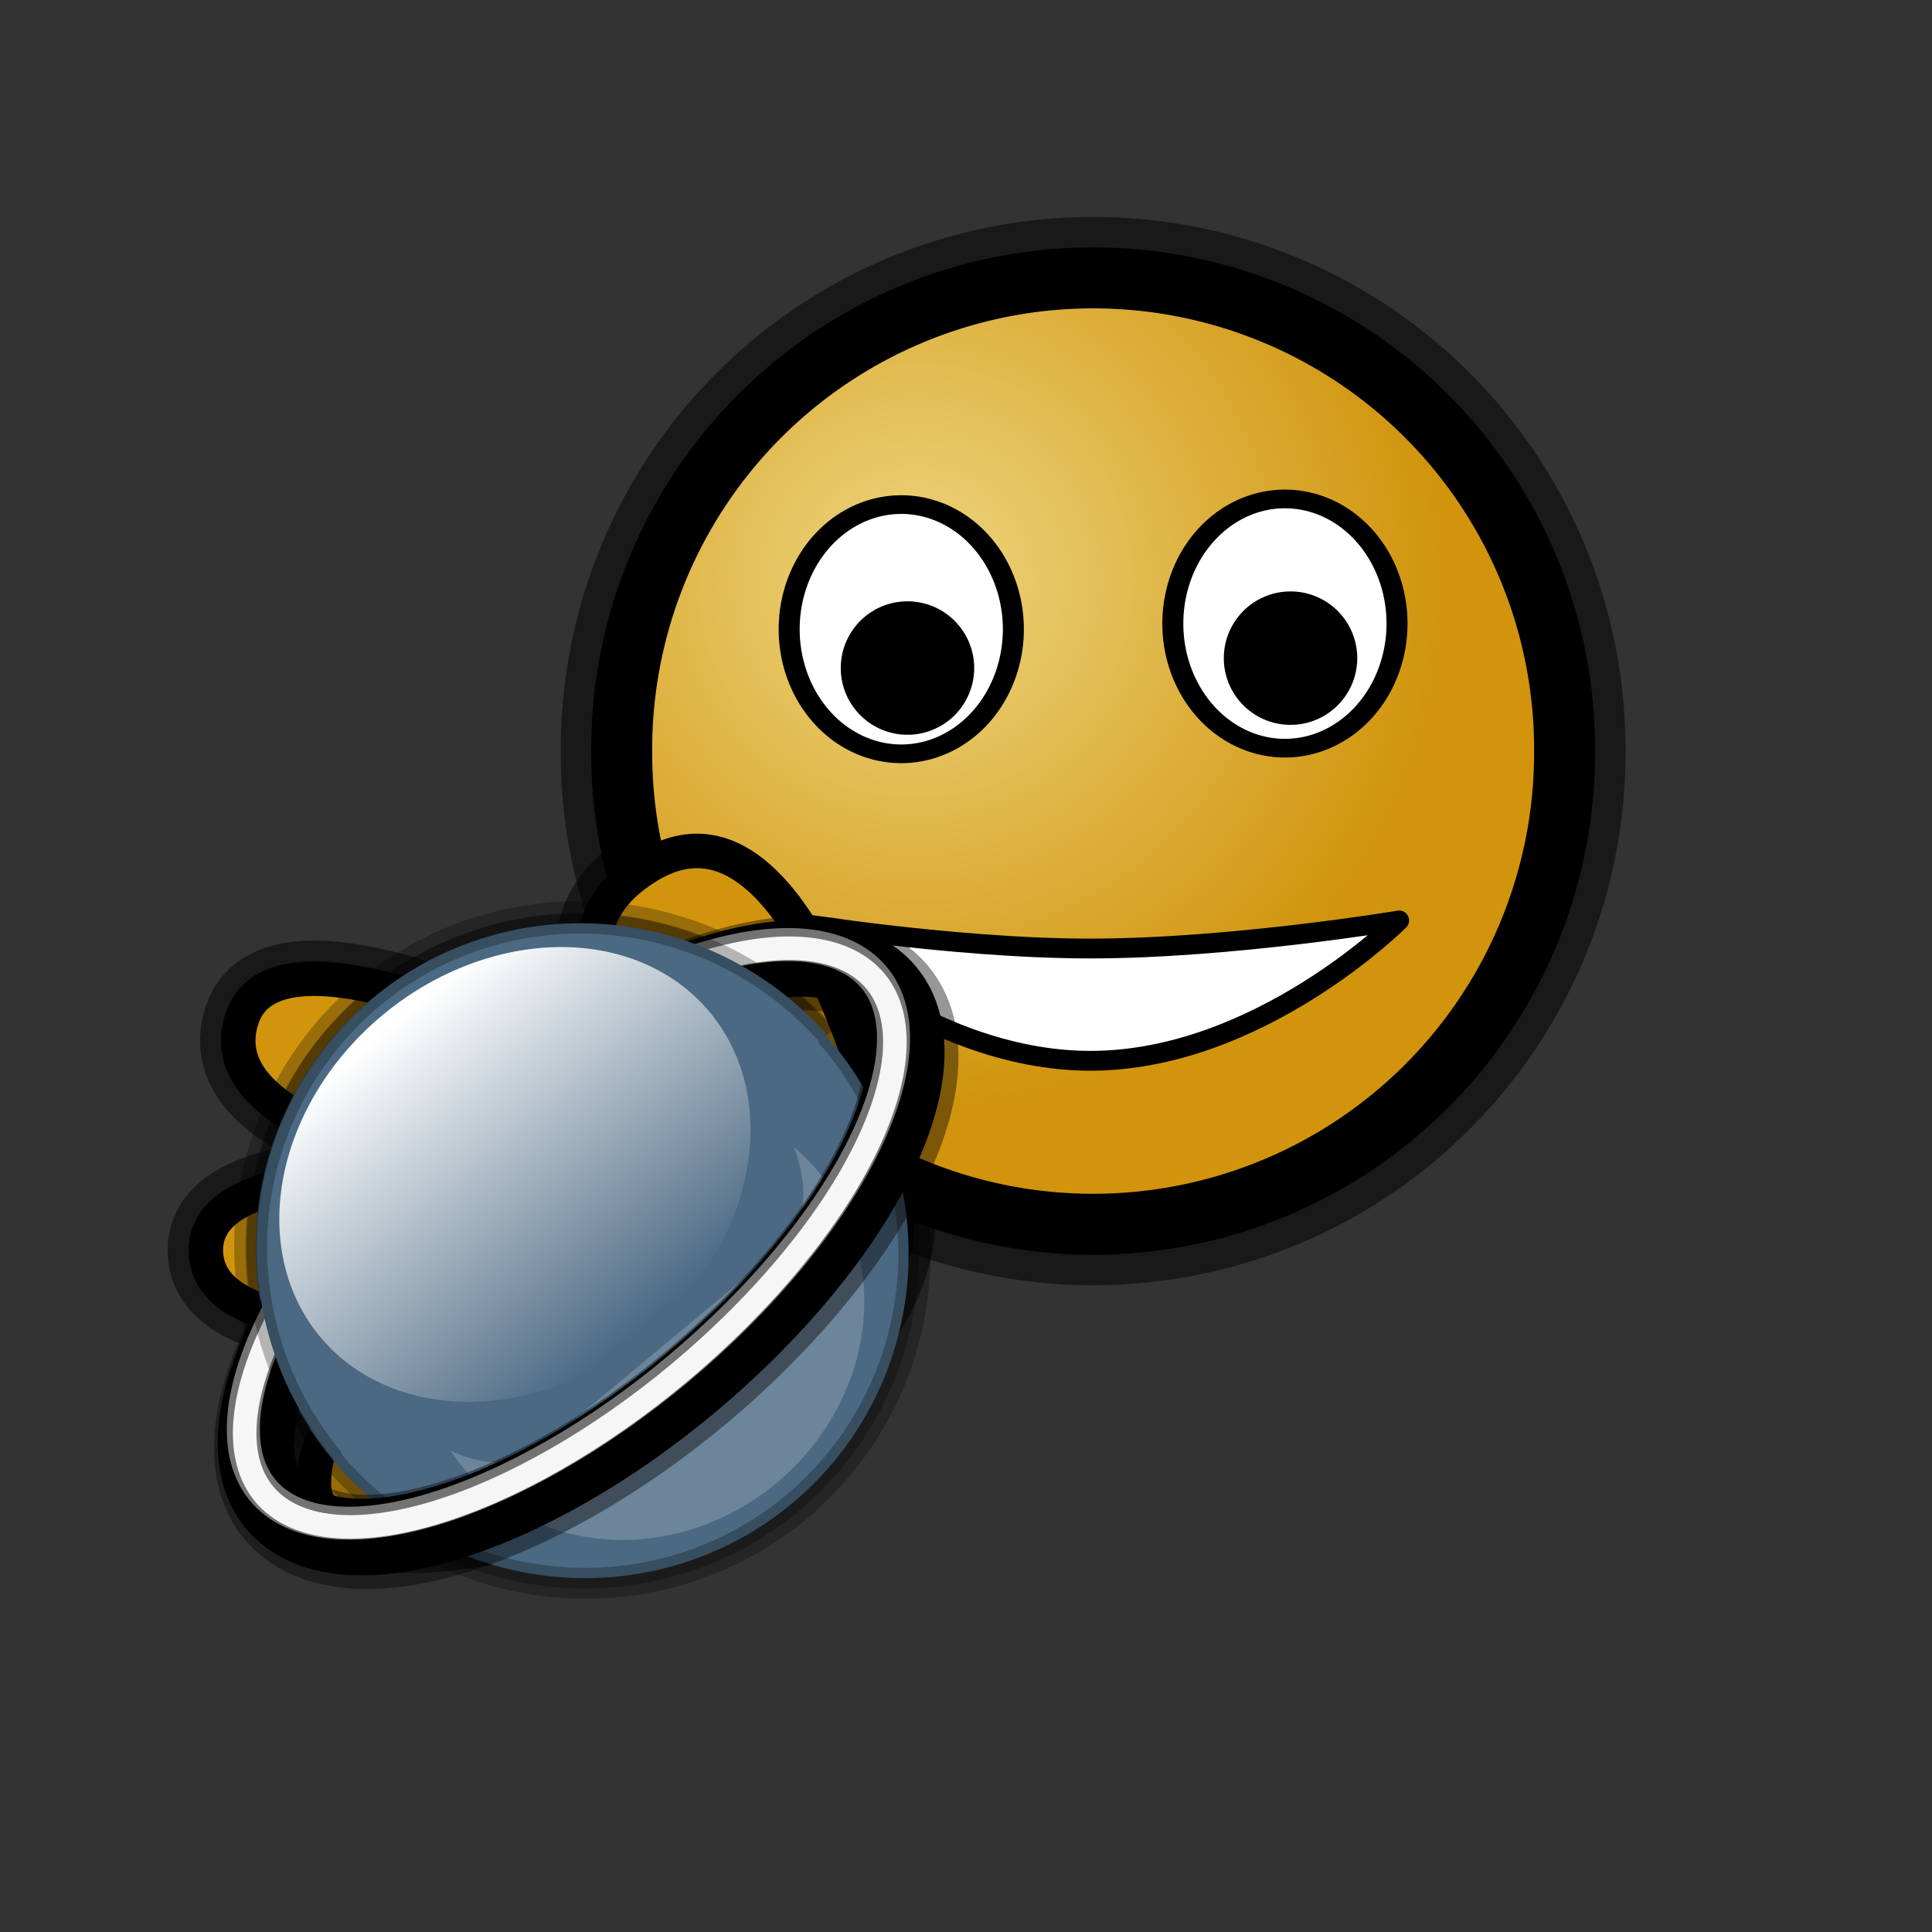 <?xml version="1.0" encoding="UTF-8" standalone="no"?>
<!-- Created with Inkscape (http://www.inkscape.org/) -->
<svg
   xmlns:dc="http://purl.org/dc/elements/1.1/"
   xmlns:cc="http://web.resource.org/cc/"
   xmlns:rdf="http://www.w3.org/1999/02/22-rdf-syntax-ns#"
   xmlns:svg="http://www.w3.org/2000/svg"
   xmlns="http://www.w3.org/2000/svg"
   xmlns:xlink="http://www.w3.org/1999/xlink"
   xmlns:sodipodi="http://inkscape.sourceforge.net/DTD/sodipodi-0.dtd"
   xmlns:inkscape="http://www.inkscape.org/namespaces/inkscape"
   sodipodi:docname="emblem-web.svg"
   sodipodi:docbase="/home/francois/Images/Rodent/Rodent/scalable/emblems"
   height="48pt"
   width="48pt"
   inkscape:version="0.41"
   sodipodi:version="0.32"
   id="svg1">
  <rect width="100%" height="100%" fill="#333333" stroke="none"/>
  <defs
     id="defs3">
    <linearGradient
       inkscape:collect="always"
       id="linearGradient5935">
      <stop
         style="stop-color:#ffffff;stop-opacity:1;"
         offset="0"
         id="stop5937" />
      <stop
         style="stop-color:#ffffff;stop-opacity:0;"
         offset="1"
         id="stop5939" />
    </linearGradient>
    <linearGradient
       y2="105.118"
       x2="52.082"
       y1="34.333"
       x1="52.082"
       gradientTransform="scale(1.455,0.687)"
       gradientUnits="userSpaceOnUse"
       id="linearGradient1347"
       xlink:href="#linearGradient5935"
       inkscape:collect="always" />
    <linearGradient
       id="linearGradient904">
      <stop
         id="stop905"
         offset="0"
         style="stop-color:#eed680;stop-opacity:1;" />
      <stop
         id="stop908"
         offset="0.5"
         style="stop-color:#dfb546;stop-opacity:1;" />
      <stop
         id="stop907"
         offset="1"
         style="stop-color:#d1940c;stop-opacity:1;" />
    </linearGradient>
    <linearGradient
       id="linearGradient845">
      <stop
         id="stop846"
         offset="0"
         style="stop-color:#4b6983;stop-opacity:1;" />
      <stop
         id="stop847"
         offset="0.779"
         style="stop-color:#9db8d2;stop-opacity:1;" />
      <stop
         id="stop965"
         offset="0.896"
         style="stop-color:#cedbe8;stop-opacity:1;" />
      <stop
         id="stop849"
         offset="1"
         style="stop-color:#ffffff;stop-opacity:1;" />
    </linearGradient>
    <linearGradient
       y2="0.01"
       x2="0.078"
       y1="0.569"
       x1="0.578"
       id="linearGradient859"
       xlink:href="#linearGradient850" />
    <linearGradient
       id="linearGradient850">
      <stop
         id="stop916"
         offset="0"
         style="stop-color:#fbffff;stop-opacity:0;" />
      <stop
         id="stop917"
         offset="1"
         style="stop-color:#ffffff;stop-opacity:1;" />
    </linearGradient>
    <linearGradient
       y2="-0.079"
       x2="-0.089"
       y1="0.67"
       x1="0.472"
       id="linearGradient836"
       xlink:href="#linearGradient850" />
    <linearGradient
       id="linearGradient826">
      <stop
         id="stop827"
         offset="0"
         style="stop-color:#aeadae;stop-opacity:1;" />
      <stop
         id="stop828"
         offset="1"
         style="stop-color:#fff;stop-opacity:1;" />
    </linearGradient>
    <linearGradient
       spreadMethod="reflect"
       y2="0.767"
       x2="0.692"
       y1="0.985"
       x1="0.907"
       id="linearGradient829"
       xlink:href="#linearGradient845" />
    <linearGradient
       spreadMethod="reflect"
       y2="0.516"
       x2="0.506"
       y1="0.9"
       x1="0.325"
       id="linearGradient839"
       xlink:href="#linearGradient833" />
    <linearGradient
       id="linearGradient833">
      <stop
         id="stop834"
         offset="0"
         style="stop-color:#a8a9a8;stop-opacity:1;" />
      <stop
         id="stop835"
         offset="1"
         style="stop-color:#fff;stop-opacity:1;" />
    </linearGradient>
    <linearGradient
       y2="0.381"
       x2="0.481"
       y1="0.99"
       x1="0.5"
       id="linearGradient832"
       xlink:href="#linearGradient833" />
    <linearGradient
       id="linearGradient853">
      <stop
         id="stop856"
         offset="0"
         style="stop-color:#c5d2c8;stop-opacity:1;" />
      <stop
         id="stop858"
         offset="0.468"
         style="stop-color:#a4bca3;stop-opacity:1;" />
      <stop
         id="stop857"
         offset="1"
         style="stop-color:#83a67f;stop-opacity:1;" />
    </linearGradient>
    <linearGradient
       id="linearGradient851">
      <stop
         id="stop852"
         offset="0"
         style="stop-color:#ff0000;stop-opacity:1;" />
      <stop
         id="stop855"
         offset="1"
         style="stop-color:#c70000;stop-opacity:1;" />
    </linearGradient>
    <linearGradient
       id="linearGradient566">
      <stop
         id="stop567"
         offset="0"
         style="stop-color:#ffff00;stop-opacity:1;" />
      <stop
         id="stop854"
         offset="0.438"
         style="stop-color:#ffd800;stop-opacity:1;" />
      <stop
         id="stop568"
         offset="1"
         style="stop-color:#ffb200;stop-opacity:1;" />
    </linearGradient>
    <linearGradient
       id="linearGradient860">
      <stop
         id="stop861"
         offset="0"
         style="stop-color:#ffffff;stop-opacity:1;" />
      <stop
         id="stop862"
         offset="0.25"
         style="stop-color:#ffea7d;stop-opacity:1;" />
      <stop
         id="stop863"
         offset="1"
         style="stop-color:#ffbf00;stop-opacity:1;" />
    </linearGradient>
    <linearGradient
       spreadMethod="reflect"
       y2="0.484"
       x2="0.962"
       y1="0.484"
       x1="0.488"
       id="linearGradient569"
       xlink:href="#linearGradient566" />
    <linearGradient
       spreadMethod="reflect"
       y2="0.578"
       x2="0.444"
       y1="0.047"
       x1="0.444"
       id="linearGradient589"
       xlink:href="#linearGradient566" />
    <linearGradient
       id="linearGradient849">
      <stop
         id="stop850"
         offset="0"
         style="stop-color:#ffc900;stop-opacity:1;" />
      <stop
         id="stop851"
         offset="1"
         style="stop-color:#5d5d5c;stop-opacity:1;" />
    </linearGradient>
    <linearGradient
       id="linearGradient843">
      <stop
         id="stop844"
         offset="0"
         style="stop-color:#ffffff;stop-opacity:1;" />
      <stop
         id="stop845"
         offset="1"
         style="stop-color:#5c5d5c;stop-opacity:1;" />
    </linearGradient>
    <linearGradient
       id="linearGradient838">
      <stop
         id="stop839"
         offset="0"
         style="stop-color:#ffd000;stop-opacity:1;" />
      <stop
         id="stop840"
         offset="1"
         style="stop-color:#5c5d5c;stop-opacity:1;" />
    </linearGradient>
    <linearGradient
       y2="0.05"
       x2="0.48"
       y1="0.351"
       x1="0.353"
       id="linearGradient841"
       xlink:href="#linearGradient838" />
    <linearGradient
       y2="0.725"
       x2="0.438"
       y1="0.158"
       x1="0.802"
       id="linearGradient842"
       xlink:href="#linearGradient843" />
    <linearGradient
       y2="0.243"
       x2="0.332"
       y1="0.505"
       x1="0.534"
       id="linearGradient847"
       xlink:href="#linearGradient849" />
    <radialGradient
       gradientUnits="userSpaceOnUse"
       fy="54.016"
       fx="52.174"
       r="81.121"
       cy="54.016"
       cx="52.658"
       id="radialGradient853"
       xlink:href="#linearGradient904" />
    <radialGradient
       gradientUnits="userSpaceOnUse"
       r="86.046"
       fy="52.421"
       fx="50.501"
       cy="52.421"
       cx="51.014"
       id="radialGradient1384"
       xlink:href="#linearGradient904"
       inkscape:collect="always" />
  </defs>
  <sodipodi:namedview
     inkscape:current-layer="svg1"
     inkscape:window-y="34"
     inkscape:window-x="174"
     gridspacingy="1mm"
     gridspacingx="1mm"
     snaptogrid="false"
     showgrid="true"
     inkscape:window-height="653"
     inkscape:window-width="752"
     inkscape:cy="30.000000"
     inkscape:cx="30.000000"
     inkscape:zoom="7.8666667"
     inkscape:pageshadow="2"
     inkscape:pageopacity="0.0"
     borderopacity="1.0"
     bordercolor="#666666"
     pagecolor="#ffffff"
     id="base" />
  <path
     sodipodi:nodetypes="ccccccccc"
     id="path1004"
     d="M 29.521,38.812 C 29.521,38.812 26.749,25.514 21.499,28.674 C 16.248,31.834 24.061,37.802 24.061,37.802 C 24.061,37.802 9.508,29.208 8.015,33.741 C 6.523,38.274 19.05,39.411 19.05,39.411 C 19.05,39.411 6.642,37.499 6.82,41.496 C 6.998,45.493 19.228,43.408 19.228,43.408 C 19.228,43.408 10.339,44.42 10.397,49.192 C 10.455,53.964 32.052,47.767 29.521,38.812 z "
     style="fill:#d1940c;fill-rule:evenodd;stroke:#000000;stroke-width:2.529;stroke-opacity:0.5" />
  <path
     transform="matrix(0.215,0,0,0.215,19.071,7.621)"
     d="M 152.362 80.276 A 72.638 72.638 0 1 1  7.087,80.276 A 72.638 72.638 0 1 1  152.362 80.276 z"
     sodipodi:ry="72.637794"
     sodipodi:rx="72.637794"
     sodipodi:cy="80.275589"
     sodipodi:cx="79.724411"
     id="path909"
     style="fill:url(#radialGradient1384);fill-rule:evenodd;stroke:#000000;stroke-width:18.784;stroke-opacity:0.5"
     sodipodi:type="arc" />
  <path
     transform="matrix(0.215,0,0,0.215,19.071,7.621)"
     d="M 152.362 80.276 A 72.638 72.638 0 1 1  7.087,80.276 A 72.638 72.638 0 1 1  152.362 80.276 z"
     sodipodi:ry="72.637794"
     sodipodi:rx="72.637794"
     sodipodi:cy="80.275589"
     sodipodi:cx="79.724411"
     id="path870"
     style="fill:url(#radialGradient853);fill-rule:evenodd;stroke:#000000;stroke-width:9.392"
     sodipodi:type="arc" />
  <path
     sodipodi:nodetypes="ccccc"
     id="path871"
     d="M 25.894,30.491 C 25.894,30.491 31.473,31.421 36.122,31.421 C 40.771,31.421 46.35,30.491 46.35,30.491 C 46.35,30.491 41.701,35.14 36.122,35.14 C 30.543,35.14 25.894,30.491 25.894,30.491 z "
     style="fill:#ffffff;fill-rule:evenodd;stroke:#000000;stroke-width:0.656;stroke-linejoin:round" />
  <path
     transform="matrix(0.262,0,0,0.233,24.926,5.667)"
     d="M 81.496 64.331 A 14.173 17.717 0 1 1  53.15,64.331 A 14.173 17.717 0 1 1  81.496 64.331 z"
     sodipodi:ry="17.716536"
     sodipodi:rx="14.173228"
     sodipodi:cy="64.330711"
     sodipodi:cx="67.322838"
     id="path872"
     style="fill:#ffffff;fill-rule:evenodd;stroke:#000000;stroke-width:2.655"
     sodipodi:type="arc" />
  <path
     transform="matrix(0.262,0,0,0.233,12.217,5.854)"
     d="M 81.496 64.331 A 14.173 17.717 0 1 1  53.15,64.331 A 14.173 17.717 0 1 1  81.496 64.331 z"
     sodipodi:ry="17.716536"
     sodipodi:rx="14.173228"
     sodipodi:cy="64.330711"
     sodipodi:cx="67.322838"
     id="path873"
     style="fill:#ffffff;fill-rule:evenodd;stroke:#000000;stroke-width:2.655"
     sodipodi:type="arc" />
  <path
     transform="matrix(0.525,0,0,0.525,18.9,12.539)"
     d="M 24.803 18.268 A 3.543 3.543 0 1 1  17.717,18.268 A 3.543 3.543 0 1 1  24.803 18.268 z"
     sodipodi:ry="3.5433071"
     sodipodi:rx="3.5433071"
     sodipodi:cy="18.267717"
     sodipodi:cx="21.259842"
     id="path874"
     style="fill-rule:evenodd;stroke:#000000;stroke-width:1pt"
     sodipodi:type="arc" />
  <path
     transform="matrix(0.525,0,0,0.525,31.589,12.211)"
     d="M 24.803 18.268 A 3.543 3.543 0 1 1  17.717,18.268 A 3.543 3.543 0 1 1  24.803 18.268 z"
     sodipodi:ry="3.5433071"
     sodipodi:rx="3.5433071"
     sodipodi:cy="18.267717"
     sodipodi:cx="21.259842"
     id="path875"
     style="fill-rule:evenodd;stroke:#000000;stroke-width:1pt"
     sodipodi:type="arc" />
  <path
     sodipodi:nodetypes="ccccccccc"
     id="path876"
     d="M 29.521,38.812 C 29.521,38.812 26.749,25.514 21.499,28.674 C 16.248,31.834 24.061,37.802 24.061,37.802 C 24.061,37.802 9.508,29.208 8.015,33.741 C 6.523,38.274 19.05,39.411 19.05,39.411 C 19.05,39.411 6.642,37.499 6.82,41.496 C 6.998,45.493 19.228,43.408 19.228,43.408 C 19.228,43.408 10.339,44.42 10.397,49.192 C 10.455,53.964 32.052,47.767 29.521,38.812 z "
     style="fill:#d1940c;fill-rule:evenodd;stroke:#000000;stroke-width:1.143" />
  <path
     id="path860"
     d="M 21.861,36.55 L 13.808,36.52"
     style="fill:#000000;fill-opacity:0.4;fill-rule:evenodd;stroke:none;stroke-width:2.434;stroke-linecap:round" />
  <path
     id="path861"
     d="M 21.834,38.249 L 12.392,38.233"
     style="fill:#000000;fill-opacity:0.4;fill-rule:evenodd;stroke:none;stroke-width:2.434;stroke-linecap:round" />
  <path
     id="path862"
     d="M 21.861,39.948 L 16.64,39.945"
     style="fill:#000000;fill-opacity:0.4;fill-rule:evenodd;stroke:none;stroke-width:2.434;stroke-linecap:round" />
  <path
     id="path863"
     d="M 21.834,41.68 L 12.392,41.658"
     style="fill:#000000;fill-opacity:0.4;fill-rule:evenodd;stroke:none;stroke-width:2.434;stroke-linecap:round" />
  <path
     id="path864"
     d="M 21.808,43.411 L 16.64,43.37"
     style="fill:#000000;fill-opacity:0.4;fill-rule:evenodd;stroke:none;stroke-width:2.434;stroke-linecap:round" />
  <path
     id="path865"
     d="M 21.692,43.589 L 12.276,43.594"
     style="fill:#000000;fill-opacity:0.4;fill-rule:evenodd;stroke:none;stroke-width:2.434;stroke-linecap:round" />
  <path
     id="path866"
     d="M 16.126,42.051 L 8.073,42.021"
     style="fill:#000000;fill-opacity:0.4;fill-rule:evenodd;stroke:none;stroke-width:2.434;stroke-linecap:round" />
  <path
     id="path867"
     d="M 16.099,43.751 L 6.657,43.734"
     style="fill:#000000;fill-opacity:0.4;fill-rule:evenodd;stroke:none;stroke-width:2.434;stroke-linecap:round" />
  <path
     id="path868"
     d="M 16.126,45.45 L 10.905,45.446"
     style="fill:#000000;fill-opacity:0.4;fill-rule:evenodd;stroke:none;stroke-width:2.434;stroke-linecap:round" />
  <path
     id="path869"
     d="M 16.099,47.181 L 6.657,47.159"
     style="fill:#000000;fill-opacity:0.4;fill-rule:evenodd;stroke:none;stroke-width:2.434;stroke-linecap:round" />
  <path
     id="path981"
     d="M 16.073,48.912 L 10.905,48.871"
     style="fill:#000000;fill-opacity:0.4;fill-rule:evenodd;stroke:none;stroke-width:2.434;stroke-linecap:round" />
  <path
     id="path982"
     d="M 15.957,49.091 L 6.542,49.095"
     style="fill:#000000;fill-opacity:0.4;fill-rule:evenodd;stroke:none;stroke-width:2.434;stroke-linecap:round" />
  <path
     id="path911"
     d="M 21.861,36.55 L 13.808,36.52"
     style="fill:#000000;fill-opacity:0.4;fill-rule:evenodd;stroke:none;stroke-width:2.434;stroke-linecap:round" />
  <path
     id="path912"
     d="M 21.834,38.249 L 12.392,38.233"
     style="fill:#000000;fill-opacity:0.4;fill-rule:evenodd;stroke:none;stroke-width:2.434;stroke-linecap:round" />
  <path
     id="path913"
     d="M 21.861,39.948 L 16.64,39.945"
     style="fill:#000000;fill-opacity:0.4;fill-rule:evenodd;stroke:none;stroke-width:2.434;stroke-linecap:round" />
  <path
     id="path914"
     d="M 21.834,41.68 L 12.392,41.658"
     style="fill:#000000;fill-opacity:0.4;fill-rule:evenodd;stroke:none;stroke-width:2.434;stroke-linecap:round" />
  <path
     id="path915"
     d="M 21.808,43.411 L 16.64,43.37"
     style="fill:#000000;fill-opacity:0.4;fill-rule:evenodd;stroke:none;stroke-width:2.434;stroke-linecap:round" />
  <path
     id="path916"
     d="M 21.692,43.589 L 12.276,43.594"
     style="fill:#000000;fill-opacity:0.4;fill-rule:evenodd;stroke:none;stroke-width:2.434;stroke-linecap:round" />
  <path
     id="path917"
     d="M 16.126,42.051 L 8.073,42.021"
     style="fill:#000000;fill-opacity:0.4;fill-rule:evenodd;stroke:none;stroke-width:2.434;stroke-linecap:round" />
  <path
     id="path918"
     d="M 16.099,43.751 L 6.657,43.734"
     style="fill:#000000;fill-opacity:0.4;fill-rule:evenodd;stroke:none;stroke-width:2.434;stroke-linecap:round" />
  <path
     id="path919"
     d="M 16.126,45.45 L 10.905,45.446"
     style="fill:#000000;fill-opacity:0.4;fill-rule:evenodd;stroke:none;stroke-width:2.434;stroke-linecap:round" />
  <path
     id="path920"
     d="M 16.099,47.181 L 6.657,47.159"
     style="fill:#000000;fill-opacity:0.4;fill-rule:evenodd;stroke:none;stroke-width:2.434;stroke-linecap:round" />
  <path
     id="path921"
     d="M 16.073,48.912 L 10.905,48.871"
     style="fill:#000000;fill-opacity:0.4;fill-rule:evenodd;stroke:none;stroke-width:2.434;stroke-linecap:round" />
  <path
     id="path922"
     d="M 15.957,49.091 L 6.542,49.095"
     style="fill:#000000;fill-opacity:0.4;fill-rule:evenodd;stroke:none;stroke-width:2.434;stroke-linecap:round" />
  <g
     transform="matrix(0.173,0,0,0.173,5.627,27.477)"
     id="g1546">
    <path
       transform="matrix(0.72,-0.6,0.591,0.709,-24.569,70.367)"
       d="M 148.819 80.276 A 70.866 72.638 0 1 1  7.087,80.276 A 70.866 72.638 0 1 1  148.819 80.276 z"
       sodipodi:ry="72.637794"
       sodipodi:rx="70.866142"
       sodipodi:cy="80.275589"
       sodipodi:cx="77.952759"
       id="path837"
       style="fill:#000000;fill-opacity:0.267;fill-rule:evenodd;stroke:none;stroke-width:7.098;stroke-linejoin:miter;stroke-opacity:0.465"
       sodipodi:type="arc" />
    <path
       transform="matrix(0.675,-0.563,0.554,0.665,-18.144,71.211)"
       d="M 148.819 80.276 A 70.866 72.638 0 1 1  7.087,80.276 A 70.866 72.638 0 1 1  148.819 80.276 z"
       sodipodi:ry="72.637794"
       sodipodi:rx="70.866142"
       sodipodi:cy="80.275589"
       sodipodi:cx="77.952759"
       id="path825"
       style="fill:#4b6983;fill-opacity:1;fill-rule:evenodd;stroke:#000000;stroke-width:4.517;stroke-linejoin:miter;stroke-miterlimit:4;stroke-opacity:0.267"
       sodipodi:type="arc" />
    <path
       sodipodi:type="arc"
       style="fill:#ffffff;fill-opacity:0.186;stroke:none;stroke-width:4.517;stroke-miterlimit:4;stroke-opacity:0.53"
       id="path2863"
       sodipodi:cx="91.715485"
       sodipodi:cy="75.983261"
       sodipodi:rx="39.163181"
       sodipodi:ry="39.163181"
       d="M 130.879 75.983 A 39.163 39.163 0 1 1  52.552,75.983 A 39.163 39.163 0 1 1  130.879 75.983 z"
       transform="matrix(0.868,-0.724,-0.666,-0.799,61.118,220.932)" />
    <rect
       style="fill:#4b6983;fill-opacity:1;stroke:none;stroke-width:4.517;stroke-miterlimit:4;stroke-opacity:0.53"
       id="rect3659"
       width="92.598"
       height="47.531"
       x="-38.06"
       y="88.923"
       rx="15.916"
       ry="189.558"
       transform="matrix(0.768,-0.64,0.64,0.768,0,0)" />
    <path
       sodipodi:nodetypes="ccccc"
       id="path4385"
       d="M 47.252,65.655 C 17.939,95.03 8.698,125.755 26.627,134.232 C 44.556,142.708 82.904,125.743 112.216,96.369 C 141.529,66.994 150.77,36.269 132.841,27.792 C 114.913,19.316 76.564,36.281 47.252,65.655 z "
       style="fill:none;fill-opacity:1;stroke:#000000;stroke-width:18.052;stroke-linecap:round;stroke-miterlimit:4;stroke-opacity:0.413" />
    <path
       sodipodi:nodetypes="ccccc"
       id="path2086"
       d="M 46.266,64.732 C 16.953,94.106 7.712,124.832 25.641,133.308 C 43.569,141.784 81.917,124.82 111.23,95.445 C 140.543,66.071 149.783,35.345 131.855,26.869 C 113.926,18.393 75.578,35.357 46.266,64.732 z "
       style="fill:none;fill-opacity:1;stroke:#000000;stroke-width:14.667;stroke-linecap:round;stroke-miterlimit:4;stroke-opacity:1" />
    <path
       sodipodi:nodetypes="ccccc"
       id="path3625"
       d="M 44.096,62.794 C 14.783,92.169 5.542,122.894 23.471,131.37 C 41.399,139.846 79.748,122.882 109.06,93.507 C 138.373,64.133 147.614,33.407 129.685,24.931 C 111.756,16.455 73.408,33.419 44.096,62.794 z "
       style="fill:none;fill-opacity:1;stroke:#ffffff;stroke-width:4.513;stroke-linecap:round;stroke-miterlimit:4;stroke-opacity:0.931" />
    <path
       sodipodi:nodetypes="ccccc"
       id="path6698"
       d="M 43.834,62.088 C 14.522,91.463 5.281,122.188 23.209,130.664 C 41.138,139.141 79.486,122.176 108.799,92.801 C 138.111,63.427 147.352,32.701 129.424,24.225 C 111.495,15.749 73.147,32.713 43.834,62.088 z "
       style="fill:none;fill-opacity:1;stroke:#ffffff;stroke-width:6.325;stroke-linecap:round;stroke-miterlimit:4;stroke-opacity:0.453" />
    <path
       sodipodi:open="true"
       sodipodi:end="3.1127578"
       sodipodi:start="0.0000000"
       transform="matrix(-0.675,0.563,-0.554,-0.665,176.265,90.117)"
       d="M 148.819,80.276 A 70.866,72.638 0 0 1 7.116,82.37"
       sodipodi:ry="72.637794"
       sodipodi:rx="70.866142"
       sodipodi:cy="80.275589"
       sodipodi:cx="77.952759"
       id="path5916"
       style="fill:#4b6983;fill-opacity:1;fill-rule:evenodd;stroke:#000000;stroke-width:4.517;stroke-linejoin:miter;stroke-miterlimit:4;stroke-opacity:0.267"
       sodipodi:type="arc" />
    <path
       sodipodi:type="arc"
       style="fill:url(#linearGradient1347);fill-opacity:1;stroke:none;stroke-width:4.517;stroke-miterlimit:4;stroke-opacity:0.53"
       id="path2893"
       sodipodi:cx="80.000000"
       sodipodi:cy="47.531380"
       sodipodi:rx="53.891212"
       sodipodi:ry="25.439331"
       d="M 133.891 47.531 A 53.891 25.439 0 1 1  26.109,47.531 A 53.891 25.439 0 1 1  133.891 47.531 z"
       transform="matrix(0.692,-0.577,0.998,1.198,-36.725,55.277)" />
  </g>
</svg>
